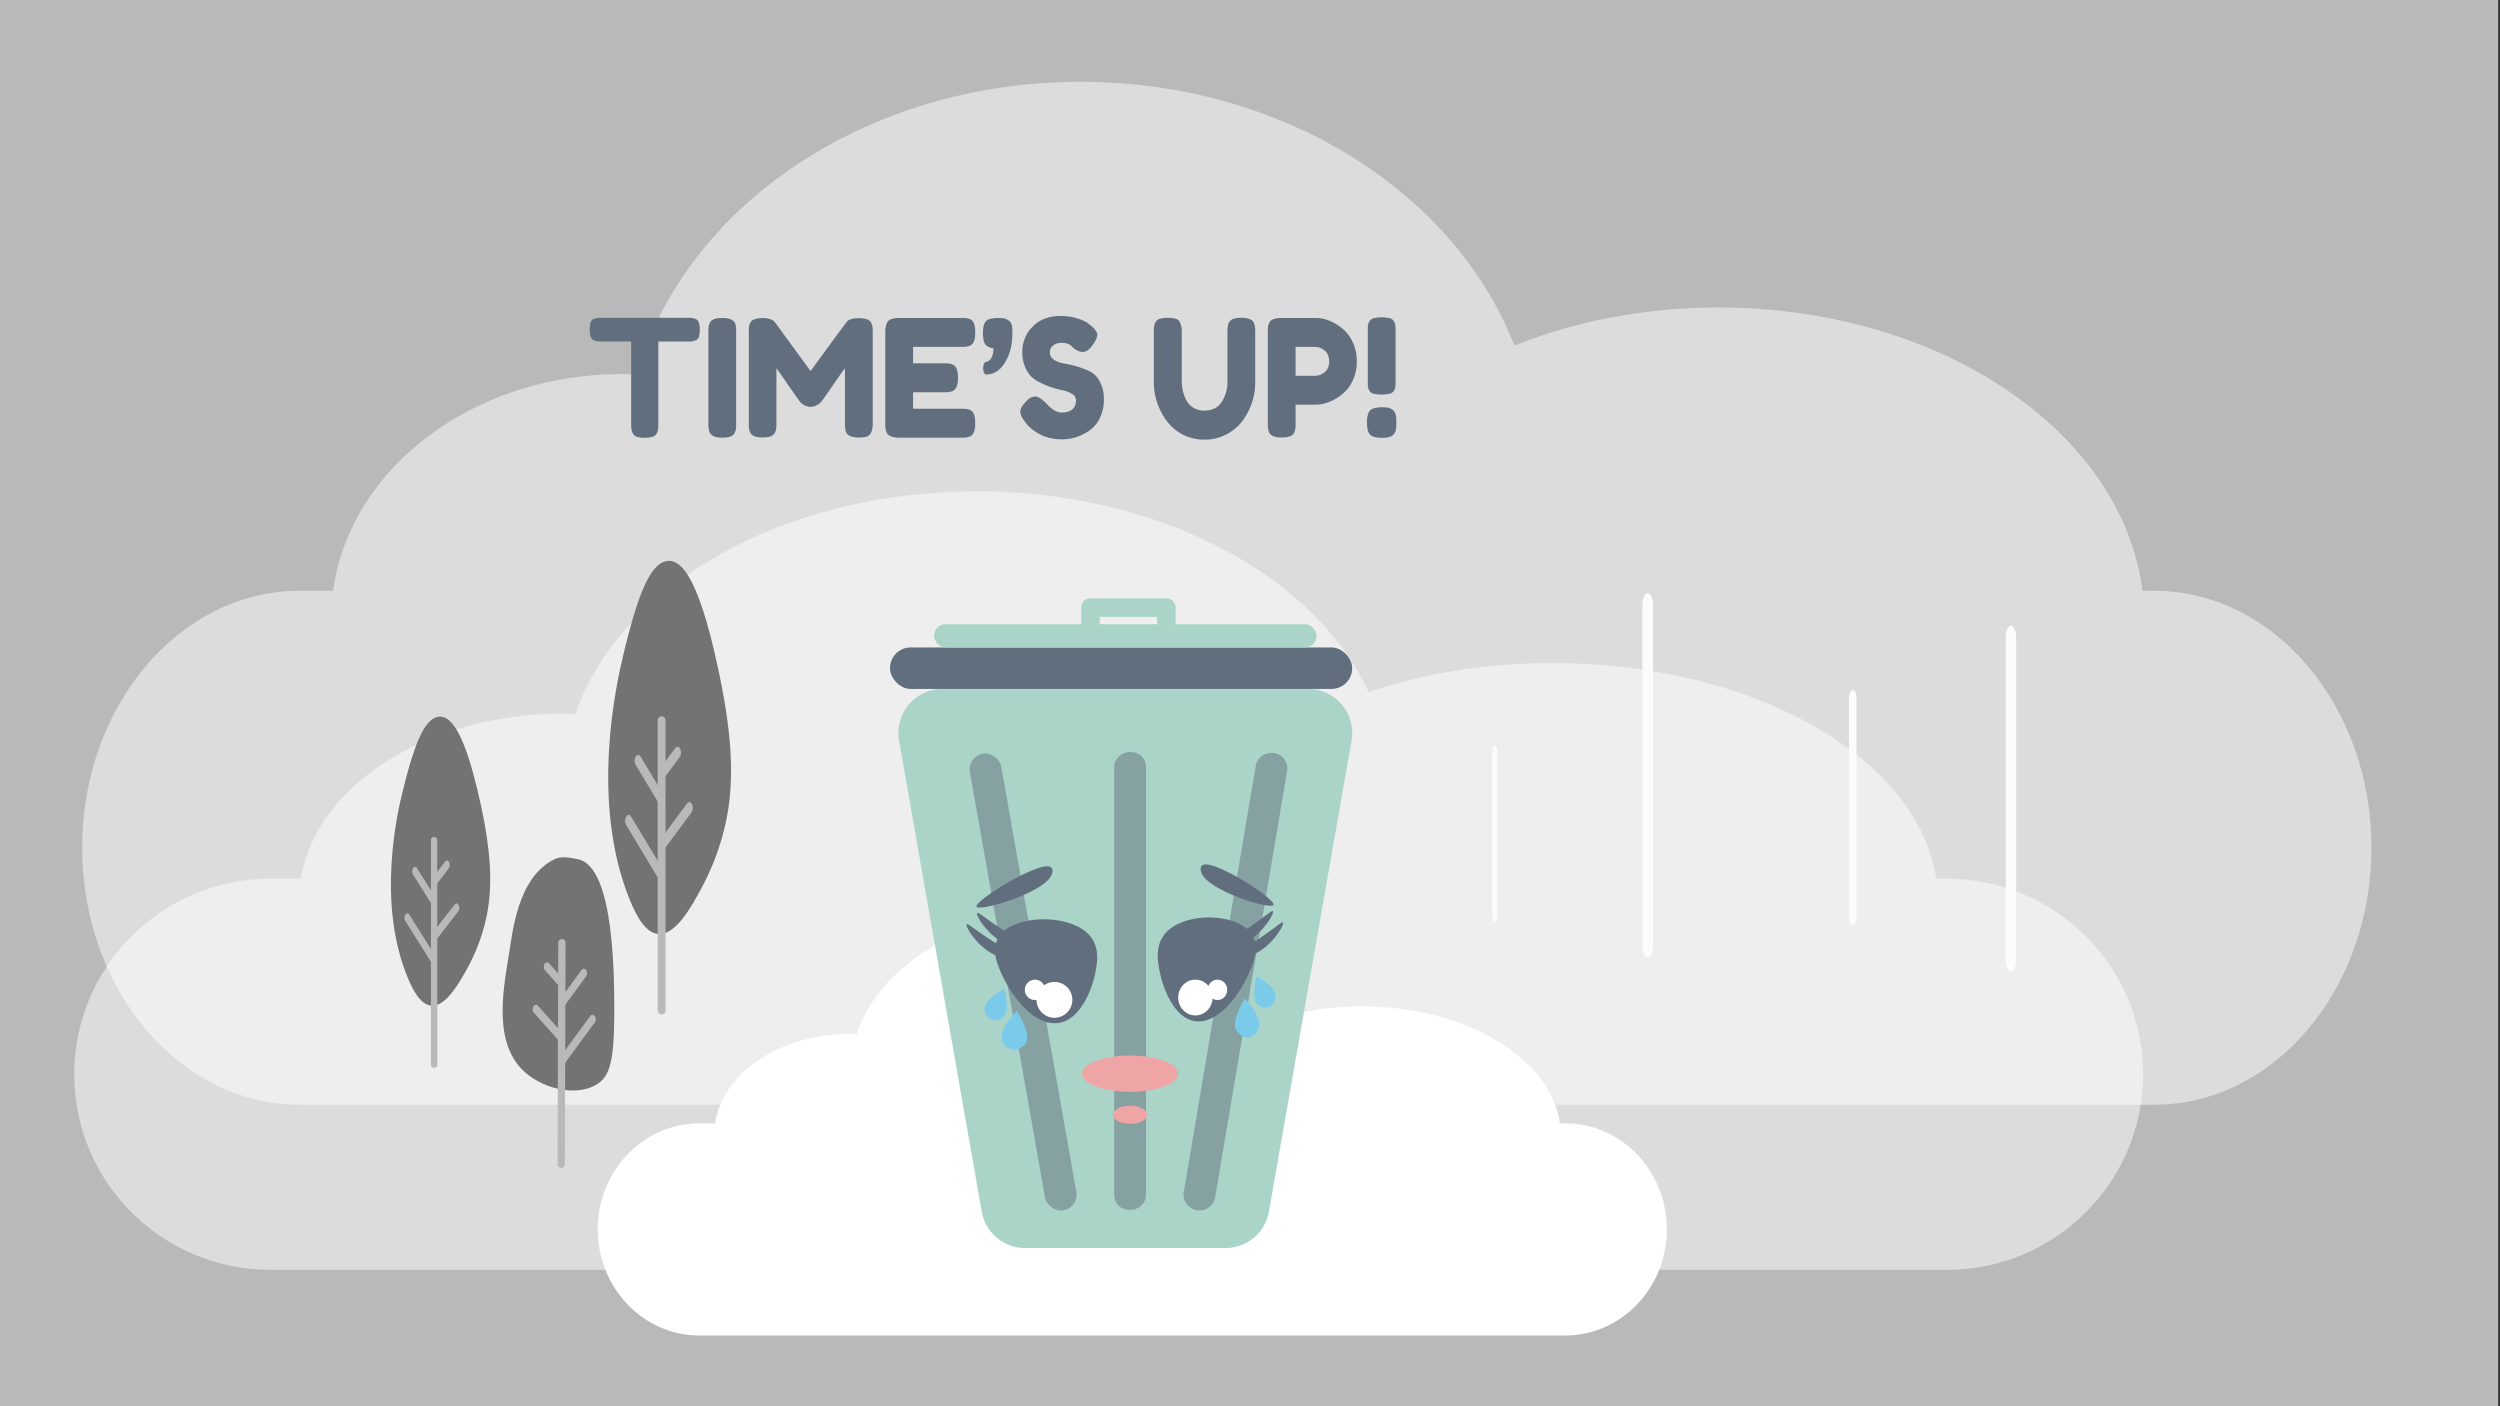 <svg id="Layer_1" data-name="Layer 1" xmlns="http://www.w3.org/2000/svg" width="1920" height="1080" viewBox="0 0 1920 1080">
  <rect x="0" y="0" width="1920" height="1080" fill="#333333" stroke="none"/>
  <defs>
    <style>
      .cls-1 {
        fill: #bab9b9;
      }

      .cls-2, .cls-3 {
        fill: #fff;
      }

      .cls-2, .cls-6 {
        opacity: 0.5;
      }

      .cls-4, .cls-6 {
        fill: #616e7d;
      }

      .cls-5 {
        fill: #aad4c7;
      }

      .cls-7 {
        fill: #efa5a5;
      }

      .cls-8 {
        fill: #7acbea;
      }

      .cls-9 {
        fill: #fcfcfc;
      }

      .cls-10 {
        fill: #737373;
      }
    </style>
  </defs>
  <title>timesup</title>
  <rect class="cls-1" x="-1.4" width="1920" height="1080"/>
  <path class="cls-2" d="M1495,674.83h-8C1473.15,582,1346.64,509.25,1192.6,509.25c-51.27,0-99.49,8.06-141.53,22.23C1009.59,442,890.44,377.33,749.9,377.33c-149.24,0-274.36,72.9-308,171-3.45-.12-6.92-.19-10.41-.19-103.63,0-189,55.39-200.32,126.66H207.94C124.6,674.83,57,742.09,57,825.05h0c0,83,67.56,150.22,150.9,150.22H1495c83.33,0,150.89-67.25,150.89-150.22h0C1645.91,742.09,1578.35,674.83,1495,674.83Z"/>
  <path class="cls-2" d="M1654.3,453.7h-8.91c-15.29-122-155.27-217.55-325.72-217.55-56.74,0-110.1,10.59-156.61,29.21C1117.16,147.77,985.32,62.83,829.8,62.83,664.66,62.83,526.22,158.6,489,287.54c-3.81-.17-7.66-.25-11.52-.25-114.67,0-209.09,72.78-221.66,166.41H230.1c-92.22,0-167,88.37-167,197.37h0c0,109,74.75,197.37,167,197.37H1654.3c92.22,0,167-88.37,167-197.37h0C1821.28,542.07,1746.52,453.7,1654.3,453.7Z"/>
  <path class="cls-3" d="M1202.12,862.73H1198c-7.14-50.35-72.5-89.79-152.1-89.79A220.18,220.18,0,0,0,972.74,785c-21.43-48.53-83-83.59-155.62-83.59-77.11,0-141.75,39.52-159.12,92.74-1.78-.07-3.58-.1-5.38-.1-53.55,0-97.63,30-103.5,68.68h-12c-43.07,0-78,36.47-78,81.46h0c0,45,34.9,81.46,78,81.46h665c43.06,0,78-36.47,78-81.46h0C1280.09,899.2,1245.18,862.73,1202.12,862.73Z"/>
  <g>
    <path class="cls-4" d="M461.72,244.07h67a12.94,12.94,0,0,1,5.66.94,4.69,4.69,0,0,1,2.41,3,19,19,0,0,1,.6,5.27,18.17,18.17,0,0,1-.6,5.2,4.25,4.25,0,0,1-2.05,2.7,13.57,13.57,0,0,1-6.15,1.13h-23v63.08a36.35,36.35,0,0,1-.18,4.27,10.22,10.22,0,0,1-1.09,3.19,5.14,5.14,0,0,1-3.19,2.58,19.9,19.9,0,0,1-6,.75,19.19,19.19,0,0,1-6-.75A5.17,5.17,0,0,1,486,332.8a10.34,10.34,0,0,1-1.08-3.26,38,38,0,0,1-.18-4.32v-63H461.6a12.94,12.94,0,0,1-5.66-.94,4.69,4.69,0,0,1-2.41-2.95,18.49,18.49,0,0,1-.61-5.27,17.82,17.82,0,0,1,.61-5.2,4.25,4.25,0,0,1,2.05-2.7A13.55,13.55,0,0,1,461.72,244.07Z"/>
    <path class="cls-4" d="M544.05,255.24a38,38,0,0,1,.18-4.33,10.36,10.36,0,0,1,1.15-3.32q1.68-3.39,9.4-3.39,8.44,0,10,4.64a26,26,0,0,1,.6,6.52v69.73a37.8,37.8,0,0,1-.18,4.39,10.17,10.17,0,0,1-1.15,3.26q-1.68,3.39-9.4,3.39-8.43,0-9.88-4.77a20.14,20.14,0,0,1-.73-6.39Z"/>
    <path class="cls-4" d="M668.94,247.71a10.25,10.25,0,0,1,1.14,3.39,39.74,39.74,0,0,1,.18,4.39v69.6q0,8.66-4.58,10.16a18.93,18.93,0,0,1-5.79.75,19.52,19.52,0,0,1-5.54-.62,9.21,9.21,0,0,1-3.13-1.51,5.55,5.55,0,0,1-1.69-2.51,25.42,25.42,0,0,1-.61-6.52v-42q-3,3.89-8.79,12.35t-7.36,10.6c-1,1.42-1.77,2.4-2.17,2.94a11.33,11.33,0,0,1-3,2.26,9.8,9.8,0,0,1-10,.13,11.38,11.38,0,0,1-3.19-2.57l-1-1.38Q611.08,304,604,293.8t-7.71-11v42.26a38,38,0,0,1-.18,4.33,9.23,9.23,0,0,1-1.15,3.2q-1.8,3.38-9.4,3.38-7.35,0-9.16-3.38a9,9,0,0,1-1.15-3.26,41.58,41.58,0,0,1-.18-4.52v-69.6a38,38,0,0,1,.18-4.33,10.12,10.12,0,0,1,1.15-3.32q1.8-3.27,9.4-3.27a17.29,17.29,0,0,1,5.61.82,7.19,7.19,0,0,1,3.07,1.69l.72.76L622.53,285q20.49-28.21,27.36-37.25,2-3.39,9.7-3.39T668.94,247.71Z"/>
    <path class="cls-4" d="M701.24,313.93h37.13a32.76,32.76,0,0,1,4.16.19,9.24,9.24,0,0,1,3.19,1.19q3.25,1.76,3.26,9.78,0,8.78-4.46,10.29a19.52,19.52,0,0,1-6.27.75H690.51q-8.43,0-9.88-4.77a20.44,20.44,0,0,1-.73-6.39V255.24c0-4.27.77-7.17,2.3-8.72s4.41-2.32,8.67-2.32h47.5a32.76,32.76,0,0,1,4.16.19,9.24,9.24,0,0,1,3.19,1.19q3.25,1.75,3.26,9.78,0,8.77-4.46,10.28a19.18,19.18,0,0,1-6.27.76h-37v12.66h23.87a34.78,34.78,0,0,1,4.16.19,9.67,9.67,0,0,1,3.19,1.19q3.25,1.77,3.26,9.79,0,8.77-4.58,10.28a19.52,19.52,0,0,1-6.27.75H701.24Z"/>
    <path class="cls-4" d="M775.49,246.83c1.37,1.43,2,3.85,2,7.28v2a32.33,32.33,0,0,1-.24,4.64A37.87,37.87,0,0,1,771,279.69q-5.41,7.9-13.74,7.9c-.56,0-1.06-.44-1.5-1.31a7.59,7.59,0,0,1-.67-3.45,8.11,8.11,0,0,1,.55-3.33q.54-1.19,1.2-1.38c.44-.12.78-.2,1-.25a5,5,0,0,0,1.33-.62,5.58,5.58,0,0,0,1.69-1.57c1.28-1.76,2-4.47,2.17-8.15a10.2,10.2,0,0,1-6.09-2.76c-1.32-1.42-2-4.43-2-9q0-5,1.21-7.47a6.14,6.14,0,0,1,3.67-3.26,26.55,26.55,0,0,1,7.66-.81Q772.72,244.2,775.49,246.83Z"/>
    <path class="cls-4" d="M786.7,323.21c-2.09-2.67-3.13-5.08-3.13-7.21s1.73-4.95,5.18-8.47a9,9,0,0,1,6.39-3q3.38,0,9.4,6.27a18.56,18.56,0,0,0,4.83,4.08,11.09,11.09,0,0,0,5.78,1.94q11.22,0,11.21-9.53,0-2.88-3.07-4.83a22.18,22.18,0,0,0-7.66-2.82,67.89,67.89,0,0,1-19.76-7.4,20.34,20.34,0,0,1-7.66-8.34,28.56,28.56,0,0,1-3.07-13.73A26.9,26.9,0,0,1,793,250.91q7.9-8.22,21.52-8.22a42.34,42.34,0,0,1,13.2,1.95q6,1.94,8.26,4l3,2.38c2.49,2.43,3.74,4.47,3.74,6.15s-1,4-2.9,6.89q-4.1,6.28-8.43,6.28-2.53,0-6.27-2.51a14.58,14.58,0,0,1-1.39-1.26,18.62,18.62,0,0,0-1.87-1.63,11.75,11.75,0,0,0-6.45-1.63,10.53,10.53,0,0,0-6.51,1.95,6.37,6.37,0,0,0-2.59,5.39,6.51,6.51,0,0,0,3.08,5.58,18.53,18.53,0,0,0,7.65,2.88,90.65,90.65,0,0,1,10,2.32,60.76,60.76,0,0,1,10,3.83,18,18,0,0,1,7.66,7.84,28.13,28.13,0,0,1,3.07,13.73,31.56,31.56,0,0,1-3.13,14.36,24.49,24.49,0,0,1-8.2,9.59,36.34,36.34,0,0,1-20.86,6.65,39,39,0,0,1-10.72-1.44,28.44,28.44,0,0,1-8.2-3.57q-6.39-4-8.92-7.78Z"/>
    <path class="cls-4" d="M943.89,247.59a6.2,6.2,0,0,1,3.5-2.76,18.25,18.25,0,0,1,5.72-.76,19.33,19.33,0,0,1,5.49.63,9.31,9.31,0,0,1,3.13,1.51,4.88,4.88,0,0,1,1.57,2.63,21.83,21.83,0,0,1,.72,6.52v37.88a49.88,49.88,0,0,1-9.88,30.1,36.18,36.18,0,0,1-12.42,10.34,35.8,35.8,0,0,1-16.81,3.95,35.39,35.39,0,0,1-29-14.54A49.6,49.6,0,0,1,886.15,293V255.24a39.83,39.83,0,0,1,.18-4.46,10.12,10.12,0,0,1,1.15-3.32,5.33,5.33,0,0,1,3.25-2.63,25.26,25.26,0,0,1,12.3,0,4.89,4.89,0,0,1,3.13,2.63,17.77,17.77,0,0,1,1.45,7.9V293a30.86,30.86,0,0,0,3.61,14.55,13.84,13.84,0,0,0,5.43,5.65,16.55,16.55,0,0,0,8.56,2.13q8.79,0,13.14-6.77a28.46,28.46,0,0,0,4.34-15.68V254.48Q942.69,249.59,943.89,247.59Z"/>
    <path class="cls-4" d="M1038.88,262.76a34.27,34.27,0,0,1,3.13,14.8,33.85,33.85,0,0,1-3.13,14.74,28.76,28.76,0,0,1-8.08,10.47q-10,8-20.73,8H995V325a38,38,0,0,1-.18,4.32,10.36,10.36,0,0,1-1.14,3.33Q992,336,984.27,336q-8.43,0-9.88-4.64a21.83,21.83,0,0,1-.72-6.52v-69.6a38,38,0,0,1,.18-4.33,10.31,10.31,0,0,1,1.14-3.32q1.69-3.39,9.4-3.39h25.8q10.6,0,20.61,8A28.7,28.7,0,0,1,1038.88,262.76Zm-21.58,23.08q3.5-2.76,3.5-8.28t-3.5-8.34a11.41,11.41,0,0,0-7.23-2.82H995v22.2h15.19A11.41,11.41,0,0,0,1017.3,285.84Z"/>
    <path class="cls-4" d="M1051.05,317a6.38,6.38,0,0,1,3.68-3.32,25,25,0,0,1,7.72-.88c3.49,0,6,.8,7.59,2.38s2.35,4.1,2.35,7.53v2a39.62,39.62,0,0,1-.18,4.45,11.46,11.46,0,0,1-1.15,3.45q-1.92,3.63-9.22,3.63t-9.64-2.44q-2.35-2.44-2.35-9.47A17.33,17.33,0,0,1,1051.05,317Zm16.16-14.61a30.33,30.33,0,0,1-12.3,0,4.88,4.88,0,0,1-3.19-2.26,8.67,8.67,0,0,1-1.09-2.88,30.2,30.2,0,0,1-.18-3.89V253.6a31.83,31.83,0,0,1,.18-3.95,8,8,0,0,1,1.15-2.94,5.33,5.33,0,0,1,3.25-2.32,27.75,27.75,0,0,1,12.3,0,5,5,0,0,1,3.19,2.38,9.32,9.32,0,0,1,1.09,3,31.72,31.72,0,0,1,.18,3.95v39.76a30,30,0,0,1-.18,3.88,7.73,7.73,0,0,1-1.15,2.83A5.25,5.25,0,0,1,1067.21,302.39Z"/>
  </g>
  <g>
    <g>
      <path class="cls-5" d="M941.17,958.5H787.32a33.86,33.86,0,0,1-33.36-28L690.47,568.82a33.86,33.86,0,0,1,33.36-39.71h280.79A33.86,33.86,0,0,1,1038,568.82L974.53,930.49A33.86,33.86,0,0,1,941.17,958.5Z"/>
      <rect class="cls-4" x="683.5" y="497.23" width="355" height="31.87" rx="15.94"/>
      <rect class="cls-5" x="717.34" y="479.36" width="293.77" height="17.87" rx="8.94"/>
      <path class="cls-5" d="M895.78,459.5H837.52a7.14,7.14,0,0,0-7.12,7.12v10.85a7.12,7.12,0,0,0,14.24,0v-3.73h44v3.73a7.12,7.12,0,1,0,14.24,0V466.62A7.14,7.14,0,0,0,895.78,459.5Z"/>
      <rect class="cls-6" x="692.18" y="741.17" width="351.5" height="24.42" rx="11.15" transform="translate(114.54 1621.31) rotate(-90)"/>
      <rect class="cls-6" x="773.6" y="576.16" width="24.42" height="355.97" rx="12.04" transform="translate(-119.17 148.14) rotate(-10.01)"/>
      <path class="cls-6" d="M988.48,592.3,933.22,919.55a12.08,12.08,0,0,1-13.88,9.87l-.33-.06a12.07,12.07,0,0,1-9.87-13.87l55.27-327.26a12.06,12.06,0,0,1,13.88-9.86l.32,0A12.08,12.08,0,0,1,988.48,592.3Z"/>
    </g>
    <path class="cls-4" d="M840.51,750.22c2.23-9.89,5.59-24.74-6.86-34.83C817.42,702.24,781.52,703,768.92,717c-9.45,10.49-2.61,24.87,1.67,33.85,5.15,10.82,20.52,34.68,39,35C831.92,786.18,840.08,752.09,840.51,750.22Z"/>
    <path class="cls-4" d="M807.65,671.86c.22-.53,2-5.12-1.39-6.29-10.27-3.5-59.06,27-56.31,30.91C752.47,700.09,801.88,685.83,807.65,671.86Z"/>
    <path class="cls-4" d="M794.83,729c-.87,1.93-15.3,1.16-27.37-6.79-11.26-7.42-18.16-19.57-17-21,.65-.81,3.91,2.08,11.42,7.31C783.22,723.45,795.68,727.12,794.83,729Z"/>
    <path class="cls-4" d="M786.82,737.66c-.87,1.93-15.3,1.16-27.37-6.79-11.26-7.42-18.16-19.57-17-21,.65-.81,3.91,2.08,11.42,7.31C775.21,732.1,787.67,735.77,786.82,737.66Z"/>
    <circle class="cls-3" cx="794.87" cy="760.21" r="7.84"/>
    <circle class="cls-3" cx="809.82" cy="767.88" r="13.75"/>
    <path class="cls-4" d="M891.22,748.81c-2.15-9.89-5.37-24.74,6.57-34.83,15.58-13.15,50-12.38,62.11,1.61,9.07,10.48,2.5,24.87-1.6,33.85-4.94,10.82-19.69,34.68-37.46,35C899.46,784.77,891.62,750.68,891.22,748.81Z"/>
    <path class="cls-4" d="M922.74,670.44c-.21-.52-2-5.11,1.33-6.28,9.86-3.51,56.66,27,54,30.91C975.68,698.68,928.27,684.41,922.74,670.44Z"/>
    <path class="cls-4" d="M935,727.59c.84,1.93,14.67,1.17,26.25-6.78,10.81-7.42,17.43-19.58,16.35-21-.63-.82-3.75,2.08-11,7.31C946.18,722,934.22,725.7,935,727.59Z"/>
    <path class="cls-4" d="M942.72,736.24c.84,1.94,14.68,1.17,26.26-6.78,10.81-7.42,17.43-19.58,16.34-21-.62-.82-3.75,2.08-11,7.31C953.87,730.68,941.91,734.35,942.72,736.24Z"/>
    <ellipse class="cls-3" cx="935" cy="760.21" rx="7.53" ry="7.84"/>
    <ellipse class="cls-3" cx="918.05" cy="766.11" rx="13.19" ry="13.75"/>
    <ellipse class="cls-7" cx="867.93" cy="856.14" rx="13.13" ry="6.98"/>
    <path class="cls-8" d="M780.9,776.6a.08.08,0,0,0-.13,0c-1.12,1.11-14.81,14.6-10.72,23.75a10.22,10.22,0,0,0,8.16,5.87c4.86.34,9.46-3.58,10.36-7C790.56,791.75,781.84,777.69,780.9,776.6Z"/>
    <path class="cls-8" d="M771.45,759.55a.08.08,0,0,0-.11,0c-1.21.6-16,7.84-15.18,16.39a8.79,8.79,0,0,0,5,7c3.85,1.59,8.66-.35,10.32-2.87C775.18,774.5,771.92,760.7,771.45,759.55Z"/>
    <path class="cls-8" d="M956.06,766.94a.07.07,0,0,1,.12,0c1.07,1.11,14.11,14.6,10.21,23.75-1.15,2.72-4.14,5.61-7.77,5.87-4.63.34-9-3.59-9.87-7C946.85,782.09,955.16,768,956.06,766.94Z"/>
    <path class="cls-8" d="M965.06,749.89a.07.07,0,0,1,.1,0c1.16.6,15.26,7.83,14.46,16.39a8.75,8.75,0,0,1-4.79,7,8.53,8.53,0,0,1-9.84-2.86C961.51,764.84,964.62,751,965.06,749.89Z"/>
    <ellipse class="cls-7" cx="867.93" cy="824.58" rx="36.88" ry="13.93"/>
  </g>
  <path class="cls-9" d="M1265.41,735.66c-2.25,0-4.1-4.2-4.1-9.34V464.87c0-5.14,1.85-9.34,4.1-9.34s4.09,4.2,4.09,9.34V726.32C1269.5,731.46,1267.66,735.66,1265.41,735.66Z"/>
  <path class="cls-9" d="M1422.91,710.24c-1.56,0-2.84-2.71-2.84-6V535.82c0-3.31,1.28-6,2.84-6s2.85,2.7,2.85,6v168.4C1425.76,707.53,1424.48,710.24,1422.91,710.24Z"/>
  <path class="cls-9" d="M1544.39,746.09c-2.21,0-4-4-4-8.85V489.32c0-4.87,1.81-8.85,4-8.85s4,4,4,8.85V737.24C1548.41,742.11,1546.6,746.09,1544.39,746.09Z"/>
  <path class="cls-9" d="M1147.9,707.7c-1.06,0-1.93-2-1.93-4.51V577.06c0-2.48.87-4.51,1.93-4.51s1.94,2,1.94,4.51V703.19C1149.84,705.67,1149,707.7,1147.9,707.7Z"/>
  <path class="cls-10" d="M483.61,690.94c-30.64-75.49-10.2-165.72-5.06-187.33C490.34,454,500.24,430.72,514,430.76c16.45.05,28.89,41.26,38.48,87.26,10.39,49.77,9.62,76.24,8.11,92.86-.83,9.08-4,38.41-22.29,72-7.18,13.2-19.1,35.13-32.41,34.43C495.48,716.81,488.36,702.64,483.61,690.94Z"/>
  <g>
    <rect class="cls-1" x="505.1" y="550.11" width="6.04" height="228.96" rx="2.82"/>
    <path class="cls-1" d="M510,617.42h0a6.73,6.73,0,0,0,0-6.32l-18-30c-1-1.74-2.75-1.74-3.8,0h0a6.79,6.79,0,0,0,0,6.32l18,30C507.22,619.16,508.93,619.16,510,617.42Z"/>
    <path class="cls-1" d="M509.62,675.55,510,675a6.2,6.2,0,0,0,0-5.77L484.55,627c-1-1.59-2.52-1.59-3.47,0l-.33.54a6.2,6.2,0,0,0,0,5.77l25.4,42.29C507.11,677.13,508.67,677.13,509.62,675.55Z"/>
    <path class="cls-1" d="M506.76,596.25h0c.93,1.91,2.63,2.21,3.77.66L522,581.46a6.68,6.68,0,0,0,.4-6.28h0c-.93-1.91-2.63-2.21-3.78-.66L507.16,590A6.68,6.68,0,0,0,506.76,596.25Z"/>
    <path class="cls-1" d="M507.49,650h0c.92,1.91,2.62,2.21,3.77.66l19.82-26.71a6.68,6.68,0,0,0,.39-6.28h0c-.92-1.91-2.62-2.21-3.77-.66L507.88,643.7A6.68,6.68,0,0,0,507.49,650Z"/>
  </g>
  <path class="cls-10" d="M313.56,751.88c-24.77-58.46-8.24-128.36-4.09-145.09,9.54-38.46,17.54-56.45,28.66-56.42,13.3,0,23.36,32,31.12,67.58,8.4,38.55,7.77,59,6.55,71.93-.67,7-3.22,29.74-18,55.8-5.81,10.22-15.45,27.2-26.21,26.66C323.16,771.92,317.4,760.94,313.56,751.88Z"/>
  <g>
    <rect class="cls-1" x="330.94" y="642.81" width="4.88" height="177.33" rx="2.23"/>
    <path class="cls-1" d="M334.88,694.94h0a5.06,5.06,0,0,0,0-4.89L320.3,666.8a1.67,1.67,0,0,0-3.07,0h0a5.08,5.08,0,0,0,0,4.9l14.58,23.24A1.67,1.67,0,0,0,334.88,694.94Z"/>
    <path class="cls-1" d="M334.59,740l.27-.43a4.59,4.59,0,0,0,0-4.46l-20.54-32.75a1.52,1.52,0,0,0-2.8,0l-.27.42a4.61,4.61,0,0,0,0,4.47L331.79,740A1.52,1.52,0,0,0,334.59,740Z"/>
    <path class="cls-1" d="M332.28,678.55h0c.75,1.48,2.13,1.71,3.05.51l9.27-12a5,5,0,0,0,.32-4.87h0c-.75-1.48-2.12-1.71-3.05-.51l-9.27,12A5,5,0,0,0,332.28,678.55Z"/>
    <path class="cls-1" d="M332.87,720.16h0c.75,1.48,2.12,1.71,3.05.51l16-20.69a5,5,0,0,0,.32-4.86h0c-.75-1.48-2.12-1.71-3.05-.52l-16,20.69A5,5,0,0,0,332.87,720.16Z"/>
  </g>
  <path class="cls-10" d="M425.87,659.85c5.52-2.7,12.91-1,18.14.06,28.06,5.87,27.83,91.91,27.75,120.85-.1,36.42-4.67,45.43-11.44,50.64-14.83,11.44-41.63,5.72-56.91-7.7-24.11-21.19-17.65-60-12.84-88.89C393.55,717,397,674,425.87,659.85Z"/>
  <g>
    <rect class="cls-1" x="343.4" y="806.28" width="175.81" height="5.63" rx="2.82" transform="translate(-379.25 1237.66) rotate(-89.81)"/>
    <path class="cls-1" d="M429.7,772.87h0a4.42,4.42,0,0,1,0-4.86l16.89-23a2.07,2.07,0,0,1,3.54,0h0a4.41,4.41,0,0,1,0,4.85l-16.89,23A2.07,2.07,0,0,1,429.7,772.87Z"/>
    <path class="cls-1" d="M429.87,817.5l-.3-.42a4,4,0,0,1,0-4.43l23.8-32.39a1.89,1.89,0,0,1,3.23,0l.31.42a4,4,0,0,1,0,4.43l-23.79,32.39A1.89,1.89,0,0,1,429.87,817.5Z"/>
    <path class="cls-1" d="M432.75,756.62h0a2.08,2.08,0,0,1-3.52.5l-10.65-11.9a4.37,4.37,0,0,1-.36-4.83h0a2.08,2.08,0,0,1,3.52-.49l10.65,11.9A4.35,4.35,0,0,1,432.75,756.62Z"/>
    <path class="cls-1" d="M431.93,797.88h0a2.08,2.08,0,0,1-3.52.49L410,777.8a4.38,4.38,0,0,1-.35-4.83h0a2.08,2.08,0,0,1,3.52-.49l18.41,20.57A4.38,4.38,0,0,1,431.93,797.88Z"/>
  </g>
</svg>
